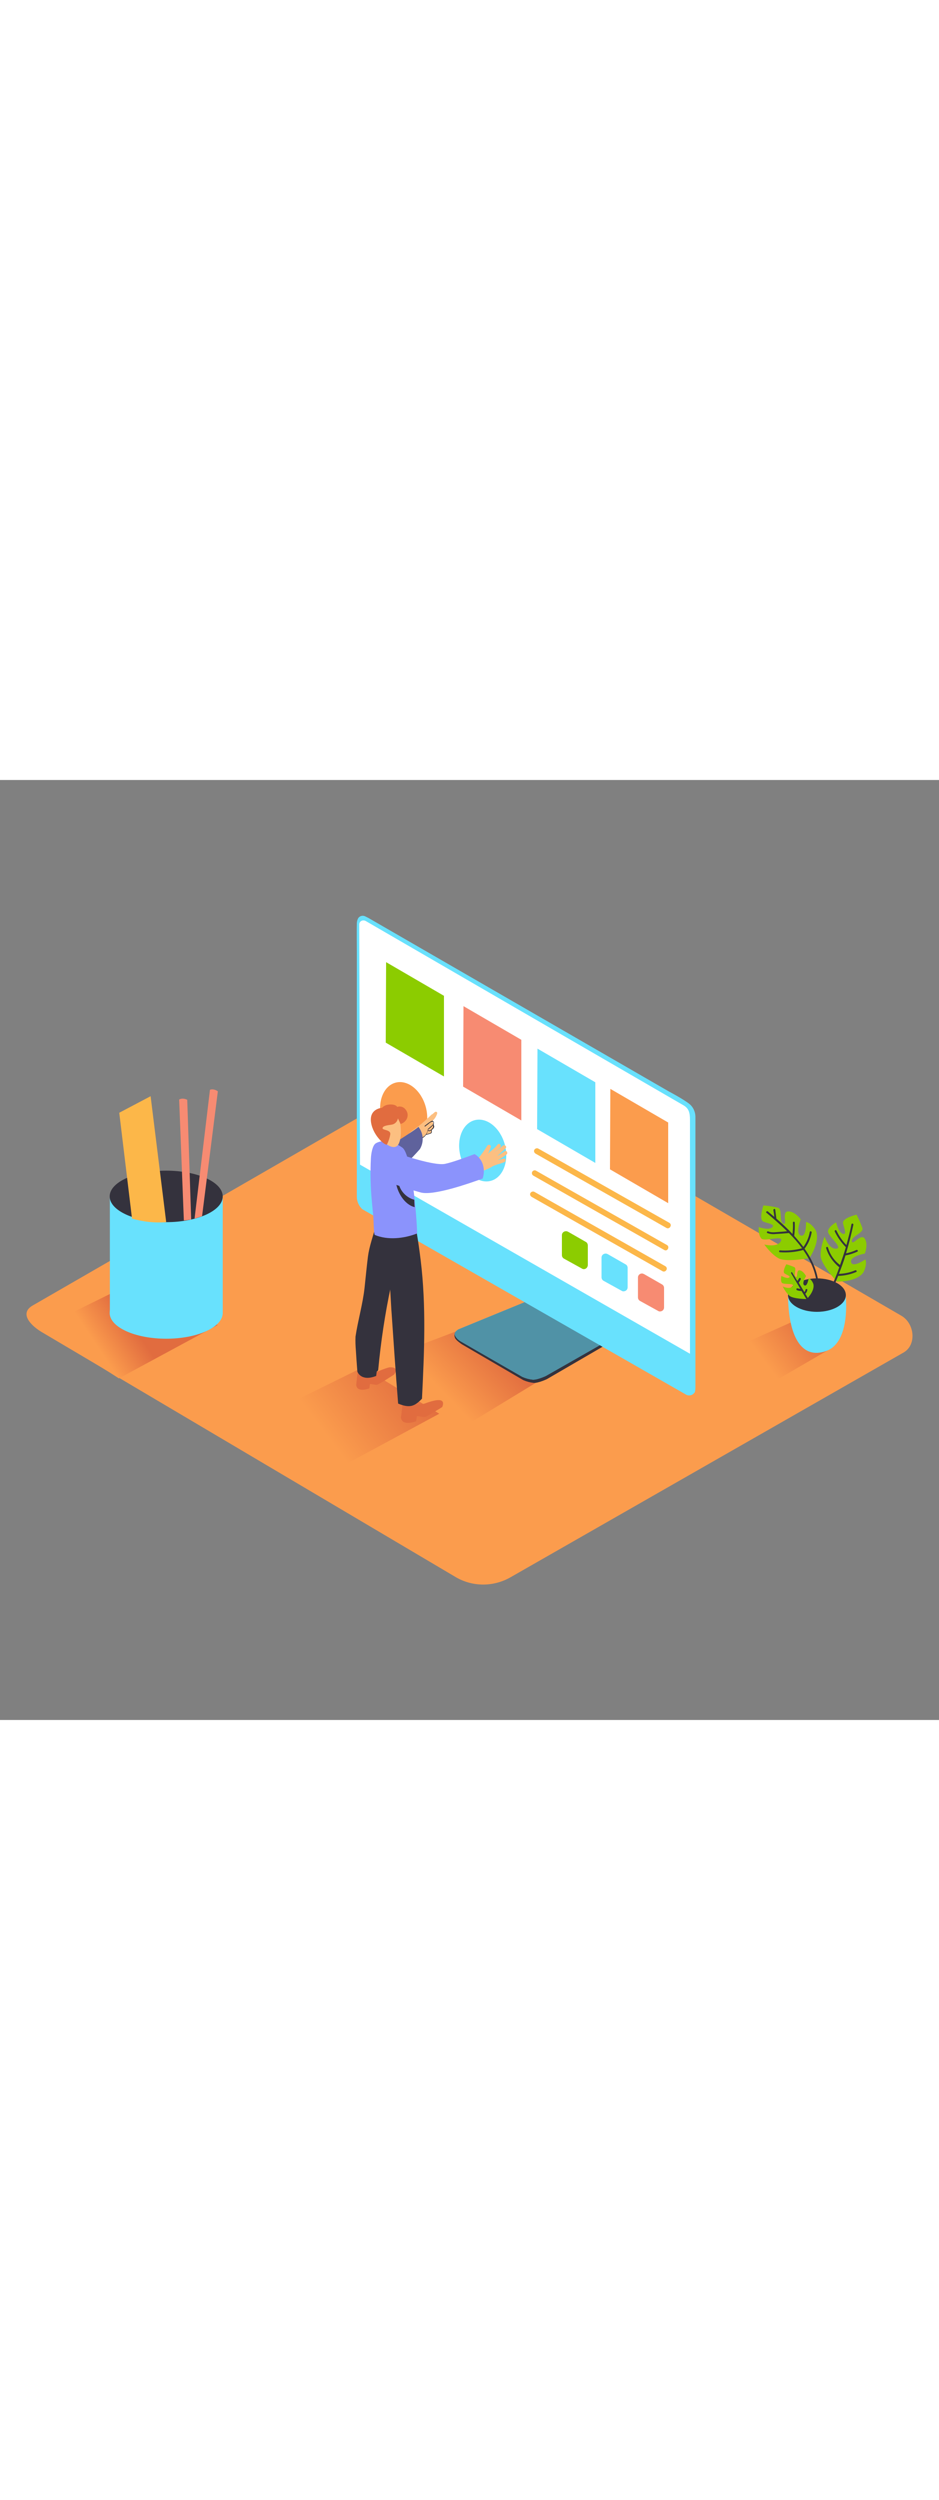 <svg version="1.1" id="Layer_1" xmlns="http://www.w3.org/2000/svg" xmlns:xlink="http://www.w3.org/1999/xlink" x="0px" y="0px" viewBox="0 0 500 500" style="width: 188px;" xml:space="preserve" data-imageid="designer-1-51" imageName="Designer 1" class="illustrations_image">
<rect x="0" y="0" width="500" height="500" fill="#808080" stroke="none"/>
<style type="text/css">
	.st0{fill:#FB9C4D;}
	.st1{fill:url(#SVGID_1_);}
	.st2{fill:#34323D;}
	.st3{fill:#68E1FD;}
	.st4{opacity:0.45;fill:#34323D;enable-background:new    ;}
	.st5{fill:#FFFFFF;}
	.st6{fill:#F78B72;}
	.st7{fill:#8CCC00;}
	.st8{fill:#FCB749;}
	.st9{fill:url(#SVGID_00000069389275647632327810000009281871598513658248_);}
	.st10{fill:url(#SVGID_00000066477783202331776820000004319006975748371880_);}
	.st11{fill:url(#SVGID_00000007419293636928945870000001549908964578023338_);}
	.st12{fill:#E16C3F;}
	.st13{fill:#FCBF81;}
	.st14{fill:#8B93FC;}
	.st15{opacity:0.5;fill:#34323D;enable-background:new    ;}
</style>
<path id="field" class="st0" d="M243,424.2L23.3,294.3c-7-3.9-13-10.4-6.2-14.6l220.5-127.1c3.3-2.1,8.3-3.4,11.7-1.4L480,285&#10;&#9;c7,4.1,8.2,15.4,1.2,19.5L272,424C263,429.2,252,429.3,243,424.2z"/>
<g id="monitor">
	
		<linearGradient id="SVGID_1_" gradientUnits="userSpaceOnUse" x1="235.67" y1="176.47" x2="264.1" y2="203.72" gradientTransform="matrix(1 0 0 -1 0 502)">
		<stop offset="0" style="stop-color:#FB9C4D"/>
		<stop offset="0.98" style="stop-color:#E16C3F"/>
	</linearGradient>
	<path class="st1" d="M201.2,309.1l56.4-21.4l46.7,21.4l-52.6,32C239.8,333.4,212.7,317.4,201.2,309.1z"/>
	<path class="st2" d="M280.7,279.1l-37.8,14.2c0,0-1.6,1-0.6,3.5c0.6,1.4,3.7,3.4,3.7,3.4l32.6,19c1.8,0.8,3.7,1.3,5.6,1.5&#10;&#9;&#9;c2.6,0.1,7-2,7-2l30.3-17.6L280.7,279.1z"/>
	<path class="st3" d="M280.2,277.4l-36.1,14.8c0,0-2.6,1.4-1.9,3.2c0.7,1.4,1.8,2.5,3.2,3.3l32.7,18.8c1.8,0.8,3.7,1.3,5.6,1.5&#10;&#9;&#9;c2.6,0.1,7-2,7-2l28.8-16.4L280.2,277.4z"/>
	<path class="st4" d="M280.2,277.4l-36.1,14.8c0,0-2.6,1.4-1.9,3.2c0.7,1.4,1.8,2.5,3.2,3.3l32.7,18.8c1.8,0.8,3.7,1.3,5.6,1.5&#10;&#9;&#9;c2.6,0.1,7-2,7-2l28.8-16.4L280.2,277.4z"/>
	<path class="st3" d="M365.6,327.1c1.4,0.6,3.1,0.2,4-1c0,0,0.7-0.1,0.7-3.2v-144c-0.1-2.5-1.2-4.9-3.1-6.5c-3.2-2.6-11-6.7-11-6.7&#10;&#9;&#9;l-160-92.3l-1.8-0.9c-1.3-0.6-2.8-0.2-3.6,0.9c-0.5,0.8-0.7,1.7-0.8,2.6c-0.1,1.5,0,16.1,0,16.1v129.6c0,2.5,1.1,4.9,2.9,6.6&#10;&#9;&#9;L365.6,327.1z"/>
	<path class="st5" d="M367.4,305.2V181c0-4.1-0.6-6.4-3.7-8.1L194.9,75.1c-1.6-1-3.6-0.1-3.6,1.8l0.4,127.7L367.4,305.2z"/>
	<polygon class="st0" points="355.8,182.2 355.8,225.1 324.8,207.1 325,164.3 &#9;"/>
	<polygon class="st3" points="317,160.8 317,203.7 286,185.7 286.2,142.9 &#9;"/>
	<polygon class="st6" points="277.6,138.2 277.6,181.1 246.6,163.1 246.8,120.3 &#9;"/>
	<polygon class="st7" points="236.4,114.8 236.4,157.7 205.4,139.7 205.6,96.9 &#9;"/>
	<path class="st8" d="M356.5,235.6L333,222.3l-37.6-21.3l-8.7-4.9c-0.7-0.4-1.6-0.2-2.1,0.5s-0.2,1.6,0.5,2.1l23.6,13.4l37.6,21.3&#10;&#9;&#9;l8.6,4.9c0.7,0.4,1.6,0.1,2-0.6C357.4,236.9,357.2,236.1,356.5,235.6L356.5,235.6z"/>
	<path class="st8" d="M355.2,247.4l-23.6-13.4L294,212.7l-8.6-4.9c-0.7-0.4-1.6-0.1-2,0.6c-0.4,0.7-0.1,1.6,0.5,2l23.6,13.4&#10;&#9;&#9;l37.6,21.3l8.6,4.9C355.3,251,356.8,248.4,355.2,247.4L355.2,247.4z"/>
	<path class="st8" d="M354.4,258.7l-23.6-13.4L293.2,224l-8.6-4.9c-0.7-0.4-1.6-0.2-2.1,0.5s-0.2,1.6,0.5,2.1l23.6,13.4l37.6,21.3&#10;&#9;&#9;l8.6,4.9c0.7,0.4,1.6,0.1,2-0.6C355.3,260,355,259.1,354.4,258.7L354.4,258.7z"/>
	
		<ellipse transform="matrix(0.966 -0.258 0.258 0.966 -42.141 72.812)" class="st3" cx="257" cy="197.3" rx="12.2" ry="16.7"/>
	
		<ellipse transform="matrix(0.966 -0.258 0.258 0.966 -38.393 61.298)" class="st0" cx="214.9" cy="177.3" rx="12.2" ry="16.7"/>
	<path class="st6" d="M353.6,270.2v10.4c0,1.2-1,2.1-2.2,2.1c-0.4,0-0.7-0.1-1-0.3l-9.6-5.3c-0.7-0.4-1.1-1.1-1.1-1.9v-10.6&#10;&#9;&#9;c0-1.2,1-2.1,2.1-2.1c0.4,0,0.7,0.1,1.1,0.3l9.6,5.5C353.2,268.7,353.6,269.4,353.6,270.2z"/>
	<path class="st3" d="M334.2,259.5v10.4c0,1.2-1,2.1-2.2,2.1c-0.4,0-0.7-0.1-1-0.3l-9.6-5.3c-0.7-0.4-1.1-1.1-1.1-1.9V254&#10;&#9;&#9;c0-1.2,1-2.1,2.2-2.1c0.4,0,0.7,0.1,1.1,0.3l9.6,5.5C333.8,258,334.2,258.7,334.2,259.5z"/>
	<path class="st7" d="M313,247.6v10.4c0,1.2-1,2.2-2.1,2.2c-0.4,0-0.7-0.1-1-0.3l-9.6-5.3c-0.7-0.4-1.1-1.1-1.1-1.9v-10.6&#10;&#9;&#9;c0-1.2,1-2.1,2.2-2.1c0.4,0,0.7,0.1,1.1,0.3l9.6,5.5C312.6,246.1,313,246.8,313,247.6z"/>
</g>
<g id="plant">
	
		<linearGradient id="SVGID_00000066475909962615870460000004710531939940528528_" gradientUnits="userSpaceOnUse" x1="406.781" y1="192.933" x2="434.541" y2="213.973" gradientTransform="matrix(1 0 0 -1 0 502)">
		<stop offset="0" style="stop-color:#FB9C4D"/>
		<stop offset="0.98" style="stop-color:#E16C3F"/>
	</linearGradient>
	<path style="fill:url(#SVGID_00000066475909962615870460000004710531939940528528_);" d="M387,303.8l35.8-16l19.6,14.6l-30,17.4&#10;&#9;&#9;C405.1,315.1,393.9,308.8,387,303.8z"/>
	<path class="st3" d="M450.3,274c0,0,2.9,24.9-10.3,29.7s-20.2-7.7-20.4-29.7"/>
	<ellipse class="st2" cx="435" cy="274" rx="15.4" ry="8.9"/>
	<path class="st7" d="M431,254.3c0,0,6-8.7,3.4-14.7c0,0-2.2-3.9-5.2-4.5c0,0,0.3,8.2-2.8,7.2s0-8.6,0-8.6s-3.2-4.4-6.8-4.2&#10;&#9;&#9;s0,7.7-2.5,6.5s-0.2-7.7-2.9-8.5c-2.5-0.6-5.1-1-7.7-1.2c0,0-2.6,7.5,0,8.6s6.5,1.4,4.6,3.1s-7.1-0.2-7.1-0.2s-0.3,4.2,1.4,6.1&#10;&#9;&#9;s12.2-2.2,10.4,1.4s-8.8,1.8-8.8,1.8s3.5,5.1,7.7,7.4C419,256.6,431,254.3,431,254.3z"/>
	<path class="st7" d="M429.6,276.1c0,0,4.4-4.3,3.5-8c0,0-0.8-2.4-2.5-3.1c0,0-0.7,4.7-2.3,3.8s0.9-4.9,0.9-4.9s-1.4-2.8-3.4-3.1&#10;&#9;&#9;s-0.8,4.4-2.1,3.4s0.7-4.4-0.8-5.1c-1.4-0.6-2.8-1.1-4.2-1.5c0,0-2.3,4-0.9,4.9s3.5,1.5,2.3,2.2s-4-0.9-4-0.9s-0.6,2.4,0.2,3.6&#10;&#9;&#9;s7.2,0,5.7,1.9s-5.2,0.1-5.2,0.1c0.9,1.9,2.1,3.6,3.6,5C422.6,276.1,429.6,276.1,429.6,276.1z"/>
	<path class="st7" d="M445.6,266.8c0,0,10.6,0.4,14.2-5c0,0,2.1-3.9,1-6.8c0,0-6.8,4.7-7.6,1.5s7.3-4.6,7.3-4.6s2-5.1-0.1-8&#10;&#9;&#9;s-6.5,4.1-6.8,1.4s6.4-4.3,5.6-7c-0.9-2.4-1.9-4.8-3.1-7.1c0,0-7.8,1.8-7.2,4.6s2.2,6.2-0.1,5.6s-3.6-6.1-3.6-6.1s-3.7,2-4.3,4.5&#10;&#9;&#9;s8.4,9.1,4.4,9.5s-6.2-6.4-6.2-6.4s-2.4,5.7-2.1,10.4C437.3,257.9,445.6,266.8,445.6,266.8z"/>
	<path class="st2" d="M408.9,229.5c1.1,0.9,2.2,1.9,3.4,2.9c-0.1-1.2-0.3-2.4-0.5-3.6c-0.1-0.6,0.9-0.9,1-0.3&#10;&#9;&#9;c0.2,1.6,0.4,3.2,0.6,4.8c3,2.6,5.9,5.3,8.6,8.2c0.2-2,0.3-4.1,0.2-6.1c0-0.6,1-0.6,1,0c0.1,2.4,0,4.7-0.3,7.1&#10;&#9;&#9;c1.7,1.9,3.4,3.9,4.9,5.9c1.7-2.4,2.9-5.1,3.4-8c0.1-0.6,1.1-0.4,1,0.3c-0.6,3.1-1.8,6-3.7,8.5c0,0-0.1,0.1-0.1,0.1&#10;&#9;&#9;c4.4,6.2,7.4,13.2,7.7,21.3c0,0.6-1,0.6-1,0c-0.2-7.8-3.1-14.5-7.4-20.6c-4,1.1-8.2,1.5-12.4,1.2c-0.6,0-0.6-1,0-1&#10;&#9;&#9;c4,0.3,7.9-0.1,11.8-1.1c-2.1-2.9-4.5-5.6-7-8.1h-0.1c-2.3,0.2-4.7,0.4-7,0.5c-1.5,0.2-3,0-4.4-0.5c-0.6-0.3-0.1-1.1,0.5-0.9&#10;&#9;&#9;c1.6,0.8,3.9,0.4,5.6,0.3c1.5-0.1,3-0.2,4.4-0.4c-3.6-3.5-7.4-6.8-11.1-9.9C407.7,229.8,408.4,229.1,408.9,229.5z"/>
	<path class="st2" d="M439.9,249c-0.1-0.3,0.1-0.6,0.4-0.6c0.3-0.1,0.6,0.1,0.6,0.4c1.1,3.7,3.3,6.9,6.4,9.2&#10;&#9;&#9;c1.1-3.2,2.2-6.3,3.1-9.5c-2.4-2.4-4.4-5.2-5.9-8.3c-0.3-0.6,0.6-1.1,0.9-0.5c1.3,2.8,3.1,5.4,5.3,7.7c1-3.7,2-7.4,2.7-11.1&#10;&#9;&#9;c0.1-0.6,1.1-0.4,1,0.3c-1.1,5.1-2.4,10.2-3.9,15.2c1.9-0.4,3.7-1,5.5-1.8c0.6-0.3,1.1,0.6,0.5,0.9c-2,0.9-4.1,1.6-6.3,2l0,0&#10;&#9;&#9;c-1,3.3-2.2,6.5-3.5,9.8c3-0.1,5.9-0.7,8.7-1.9c0.6-0.2,1.1,0.6,0.5,0.9c-3,1.3-6.3,2-9.6,2.1c-1.6,4-3.4,8-5.3,11.8&#10;&#9;&#9;c-0.3,0.6-1.1,0.1-0.9-0.5c2.6-5.2,4.9-10.5,6.8-15.9l0,0C443.6,256.5,441.1,253,439.9,249z"/>
	<path class="st2" d="M421.8,261.9c0.9,1.5,1.8,3.1,2.8,4.6c0.3-0.5,0.6-0.9,0.9-1.4c0.3-0.6,1.1-0.1,0.9,0.5&#10;&#9;&#9;c-0.3,0.6-0.7,1.3-1.1,1.8l0,0c1,1.7,2,3.3,3,5c0.3-0.3,0.6-0.7,0.6-1.2c0.1-0.6,1.1-0.6,1,0c-0.1,0.8-0.5,1.5-1.1,2.1&#10;&#9;&#9;c1.3,2.1,2.5,4.2,3.7,6.2c0.1,0.3,0,0.5-0.2,0.7c-0.2,0.1-0.5,0-0.6-0.2l-4.9-8.2c-0.8,0-1.6-0.1-2.4-0.4c-0.6-0.2-0.4-1.2,0.3-1&#10;&#9;&#9;c0.5,0.2,1,0.2,1.5,0.3l-5-8.4c0-0.3,0.2-0.5,0.4-0.6C421.5,261.7,421.7,261.8,421.8,261.9z"/>
</g>
<g id="pencils">
	
		<linearGradient id="SVGID_00000132053849237097018640000012109015664096166584_" gradientUnits="userSpaceOnUse" x1="52.008" y1="200.152" x2="70.819" y2="212.692" gradientTransform="matrix(1 0 0 -1 0 502)">
		<stop offset="0" style="stop-color:#FB9C4D"/>
		<stop offset="0.98" style="stop-color:#E16C3F"/>
	</linearGradient>
	<path style="fill:url(#SVGID_00000132053849237097018640000012109015664096166584_);" d="M21.4,291.7l53.8-26.5l40.7,24.7&#10;&#9;&#9;l-52.6,28.4C51.4,310.5,32.9,299.9,21.4,291.7z"/>
	<path class="st3" d="M118.6,221.5V284c0,0-60.1,3.3-60.1,0v-62.5"/>
	<ellipse class="st3" cx="88.5" cy="283.5" rx="30.1" ry="13.7"/>
	<ellipse class="st2" cx="88.5" cy="221.5" rx="30.1" ry="13.7"/>
	<path class="st6" d="M107.3,232.1l-0.2,0.1c-1.2,0.4-2.3,0.8-3.5,1.1l8.2-68.5c0,0,1.7-0.9,4.2,0.8l-8.4,66.4L107.3,232.1z"/>
	<path class="st6" d="M97.9,234.3L95.4,170c0,0,1.5-1.2,4.3,0.1l2.1,63.7C100.5,234,99.2,234.2,97.9,234.3z"/>
	<path class="st8" d="M88.5,235.2l-8.3-67L63.5,177l6.8,56.3C76.2,235,82.4,235.7,88.5,235.2z"/>
</g>
<g id="designer">
	
		<linearGradient id="SVGID_00000118395377321986203270000015969203930775874197_" gradientUnits="userSpaceOnUse" x1="173.275" y1="153.937" x2="220.485" y2="189.727" gradientTransform="matrix(1 0 0 -1 0 502)">
		<stop offset="0" style="stop-color:#FB9C4D"/>
		<stop offset="0.98" style="stop-color:#E16C3F"/>
	</linearGradient>
	<path style="fill:url(#SVGID_00000118395377321986203270000015969203930775874197_);" d="M139.4,338.9l53.8-26.5l40.7,24.7&#10;&#9;&#9;l-52.6,28.4C169.4,357.7,150.9,347.1,139.4,338.9z"/>
	<path class="st12" d="M198.1,315.9c0,0,7.7-3.4,9.5-3.5s4.9,0.5,2.2,3.9c0,0-8.1,5.3-9.1,5.4s-3.6-0.6-3.7-0.4s-0.3,2.3-0.3,2.3&#10;&#9;&#9;s-6.7,2.6-7-1.9c0-0.6,1-9,1-9"/>
	<path class="st2" d="M189.3,296.1c1.3-8.7,3.8-17,4.8-25.8c0.6-5.5,1.1-11,1.8-16.6s2.7-10.8,4.1-16.3c0.1-0.3,0-0.5-0.3-0.7&#10;&#9;&#9;l0.2-0.6c0.7-0.6,1.4-1.3,2.1-1.9l9.4,6.3c0,0-0.1,5.8-0.4,14.1c-1.1,4.9-1.9,9.2-3.2,13.8c0.3,0.3,0.4,0.7,0.3,1.1&#10;&#9;&#9;c-3.1,14.5-5.3,29.3-6.7,44.1c0,0.5-0.4,0.9-0.8,1.1l-0.3,2.3c-8.2,3.2-10-2.3-10-2.3s-0.4-4.7-0.8-11.2&#10;&#9;&#9;C189.3,301.1,189.2,298.6,189.3,296.1z"/>
	<path class="st13" d="M247.4,205.9l0.2,0.1c-0.4-0.5-0.3-1.1,0.2-1.5c0.1-0.1,0.2-0.1,0.3-0.2c0.5-0.2,0.9-0.3,1.4-0.4&#10;&#9;&#9;c0-0.1,0.1-0.1,0.1-0.1c0.2-0.1,0.3-0.3,0.5-0.4c0.2-0.3,0.5-0.4,0.8-0.4h0.4c0.4-0.1,0.8-0.2,1.2-0.3l1.4-0.3&#10;&#9;&#9;c0-0.1,0.1-0.3,0.2-0.4c2-2.4,3.8-4.9,5.4-7.5c0.6-0.9,2.2-0.4,1.8,0.8c-0.4,1.3-0.9,2.5-1.5,3.6c2.1-2.2,3.3-2.6,5.2-5&#10;&#9;&#9;c0.8-1,2.2,0.4,1.4,1.4c-0.5,0.6-2.4,2.1-2.9,2.7c1-0.9,3.4-2.7,4.3-3.5s2.4,0.6,1.4,1.4c-1.5,1.4-3,2.8-4.5,4.2&#10;&#9;&#9;c1.4-0.8,2.7-1.7,4-2.6c1-0.8,2,1,1,1.7c-1.5,1.1-3,2.1-4.6,3c1-0.2,2-0.5,2.9-0.8c1.2-0.5,1.7,1.4,0.5,1.9c-1,0.4-2,0.7-3,1&#10;&#9;&#9;c-0.5,0.1-1,0.3-1.5,0.5c-0.6,0.2-1.2,0.4-1.7,0.7c-1.9,1.2-4.1,2.1-6.3,2.7l-0.4,0.2c-0.3,0.2-0.6,0.2-0.9,0.1&#10;&#9;&#9;c-2.6,0.5-5.4,0.3-7.9-0.6C245.6,207.4,246.1,205.4,247.4,205.9z"/>
	<path class="st13" d="M218.1,189.8c0.4-0.4,0.8-0.8,1.2-1.1c0,0,0,0.1,0,0.1c0,0.1,0,0.2,0.2,0.2c0.1,0,0.1,0,0.2,0l0.8-0.6&#10;&#9;&#9;c0,0.1-0.1,0.2-0.1,0.3c-0.1,0.4,0.2,0.8,0.6,0.9c0.4,0.1,0.9-0.2,1-0.6c0,0,0-0.1,0-0.1l0.3-0.2c0,0.1,0,0.2-0.1,0.2&#10;&#9;&#9;c0,0.4,0.3,0.7,0.7,0.7c0.1,0,0.2,0,0.3-0.1c0.1,0,0.2-0.1,0.3-0.1c0.1,0.1,0.3,0.2,0.4,0.2c0.7,0,1.5,0,2.2-0.1&#10;&#9;&#9;c-0.1-0.1-0.1-0.3,0-0.5c0,0,0,0,0.1-0.1c1-0.3,2-0.6,3-0.8c0,0,0.1,0,0.1,0l0.1-0.1c0.4-0.6,0.6-1.3,0.6-1.9c0.6-0.4,0.9-1,1-1.6&#10;&#9;&#9;c-0.1,0-0.1-0.1-0.1-0.1c-0.1-0.1-0.1-0.3-0.2-0.5c-0.1-0.2-0.1-0.5-0.1-0.7c0-0.1,0.1-0.2,0.2-0.3c-0.2-0.5-0.4-1-0.6-1.5&#10;&#9;&#9;c1.2-1,2.1-2.4,2.6-4c0.1-0.4-0.1-0.8-0.5-0.9c-0.2-0.1-0.5,0-0.7,0.1c-0.5,0.4-0.9,0.8-1.4,1.2c-0.1,0-0.2,0.1-0.3,0.1&#10;&#9;&#9;c-2.3,2.2-4.6,4.3-7.1,6.3c-0.4,0.3-5.4,3.7-5,4C217.9,188.4,213,193.7,218.1,189.8z"/>
	<path class="st13" d="M219,188.4c0.9-0.3,1.8-0.8,2.5-1.4c0.6-0.5,1.5-0.5,2.1,0.1c0,0,0,0,0,0c0.2-0.3,0.3-0.7,0.5-1.1&#10;&#9;&#9;c0.7-1.9,3.6-0.9,2.9,1c-0.5,1.5-1.4,2.8-2.6,3.8c-1.3,0.8-2.7,1.4-4.2,1.7c-0.9,0.2-1.7-0.4-1.8-1.3c0-0.2,0-0.4,0-0.6l-0.1-0.1&#10;&#9;&#9;C217.9,189.7,218.2,188.8,219,188.4z"/>
	<path class="st2" d="M223.3,191.2c1.5-0.4,2.8-1.3,3.7-2.6c0,0.1,0.1,0.2,0.2,0.1c0,0,0,0,0,0l1.4-0.4c0.3-0.1,0.6-0.2,0.9-0.3&#10;&#9;&#9;c0.6-0.4,0.4-1.1,0.4-1.8c0,0,0-0.1,0-0.1l0.3-0.2c0.5-0.3,0.8-0.8,1-1.3c0.1-0.5-0.3-1-0.3-1.6c0.3-0.5,0.2-1.1-0.2-1.5&#10;&#9;&#9;c-0.5-0.5-1-0.1-1.5,0.2c-1.1,0.7-2.1,1.5-3.1,2.3c-0.2,0.1,0.1,0.4,0.3,0.3c0.5-0.4,1.1-0.9,1.7-1.3c0.5-0.5,1.1-0.9,1.8-1.2&#10;&#9;&#9;c1.6-0.3,0.7,1.4,0.3,1.8c-0.2,0.2-0.5,0.4-0.7,0.6l-1.6,1.4l0,0c0,0-0.1,0.1-0.1,0.1c-0.2,2.4-1.9,4.4-4.3,4.9&#10;&#9;&#9;C223,190.9,223,191.3,223.3,191.2z M228,186.2c-0.1,0-0.1,0-0.2,0c0,0,0-0.1,0-0.1c1-0.7,1.9-1.5,2.7-2.4c0.1,0.1,0.1,0.3,0.1,0.4&#10;&#9;&#9;c0.1,0.5,0,0.9-0.4,1.2C229.9,185.8,228.7,186.9,228,186.2L228,186.2z M227.1,188.4c0.3-0.6,0.6-1.2,0.7-1.9&#10;&#9;&#9;c0.5,0.5,1.2,0.3,1.8-0.1c0,0.3,0,0.5,0,0.8c-0.1,0.3-0.3,0.6-0.7,0.7C228.3,188.1,227.7,188.2,227.1,188.4L227.1,188.4z"/>
	<path class="st14" d="M200.8,199.2c0.6-0.9,20.8-13.1,22-14.7c2.7,3.4,3,8.1,0.8,11.8c0,0-11.3,13.2-17.2,14.4"/>
	<path class="st15" d="M200.8,199.2c0.6-0.9,20.8-13.1,22-14.7c2.7,3.4,3,8.1,0.8,11.8c0,0-11.3,13.2-17.2,14.4"/>
	<path class="st12" d="M214.8,328.5l4.6,1.6c0.3,0.8,1,1.5,1.8,1.7c0.2,0.2,0.4,0.3,0.6,0.4c1.8,0.1,3.7-0.2,5.4-0.9&#10;&#9;&#9;c2.2-0.7,10.7-3.9,8.3,2.2c-1.6,1.1-3.3,2-4.9,3c-0.9,0.5-1.8,1.1-2.7,1.6c-0.5,0.3-1,0.6-1.6,0.7c-1.2,0.2-4.2-0.7-4.3-0.4&#10;&#9;&#9;s-0.4,2.7-0.4,2.7s-7.8,3-8.1-2.2C213.7,338.1,214.8,328.5,214.8,328.5z"/>
	<path class="st2" d="M208.4,281.9c-0.9-15.3-1.5-30.7-4.7-45.8c-0.1-3.9-2.7-1.4-2.5-3c1.4-12.6,19.7,2.4,19.7,2.4&#10;&#9;&#9;c0.7,0.6,0.8,4.5,1,5.3c0.8,4.8,1.5,9.7,2.1,14.6c3,24.6,1.9,49.1,0.7,73.7c-3.9,4-6.4,5.2-12.7,2.6c-1.3-16.1-2.4-32.3-3.5-48.5&#10;&#9;&#9;L208.4,281.9z"/>
	<path class="st14" d="M198,224c-0.7-7.6-0.9-15.2-0.5-22.8c0.1-2,0.7-6.9,2.7-8c4.4-2.5,10.4-0.3,14.1,2.4&#10;&#9;&#9;c4.9,3.6,7.7,37.3,7.8,45.6c-6.8,2.7-15.6,3.7-22.5,0.8c-0.6-0.2-0.7-8.5-0.8-9.5C198.5,229.7,198.3,226.9,198,224z"/>
	<path class="st2" d="M212,213c0.4,4.9,3.9,9,8.6,10.3c0,0.5,0.1,3.4,0.2,3.9c-5.5-1.3-9.6-8.2-10.1-14.1&#10;&#9;&#9;C210.6,212.2,212,212.2,212,213z"/>
	<path class="st13" d="M212.2,178.8c0.4,0.2,2.6,9.6,0.1,14.7s-10.5-2.1-12-6.6S204.1,175,212.2,178.8z"/>
	<path class="st12" d="M211.9,180c-0.3,1.7-1.6,3-3.2,3.3c-2.7,0.4-4.9,0.7-5,1.9s4.6,0.7,4.1,3.4c-0.3,1.8-0.9,3.5-1.7,5.2&#10;&#9;&#9;c-0.5,1.2-7.3-4.2-8.5-11.5s5.4-7.9,5.7-7.9s1.2-1.7,4.4-1.8s3.8,1.3,3.8,1.3c1.6-0.6,3.4,0,4.4,1.3c2.4,2.8,0.9,6.7-2.6,7.8&#10;&#9;&#9;L211.9,180z"/>
	<path class="st14" d="M214,199.4c0,0,17.3,5.9,22.9,4.8c4-0.8,11.8-3.7,15.8-5.2c4.5,2.5,5.9,8.2,4.3,13c-6.6,2.4-26.1,9.3-33,7.4&#10;&#9;&#9;c-8.4-2.3-17.8-5.7-17.8-5.7S197.2,207.6,214,199.4z"/>
</g>
</svg>